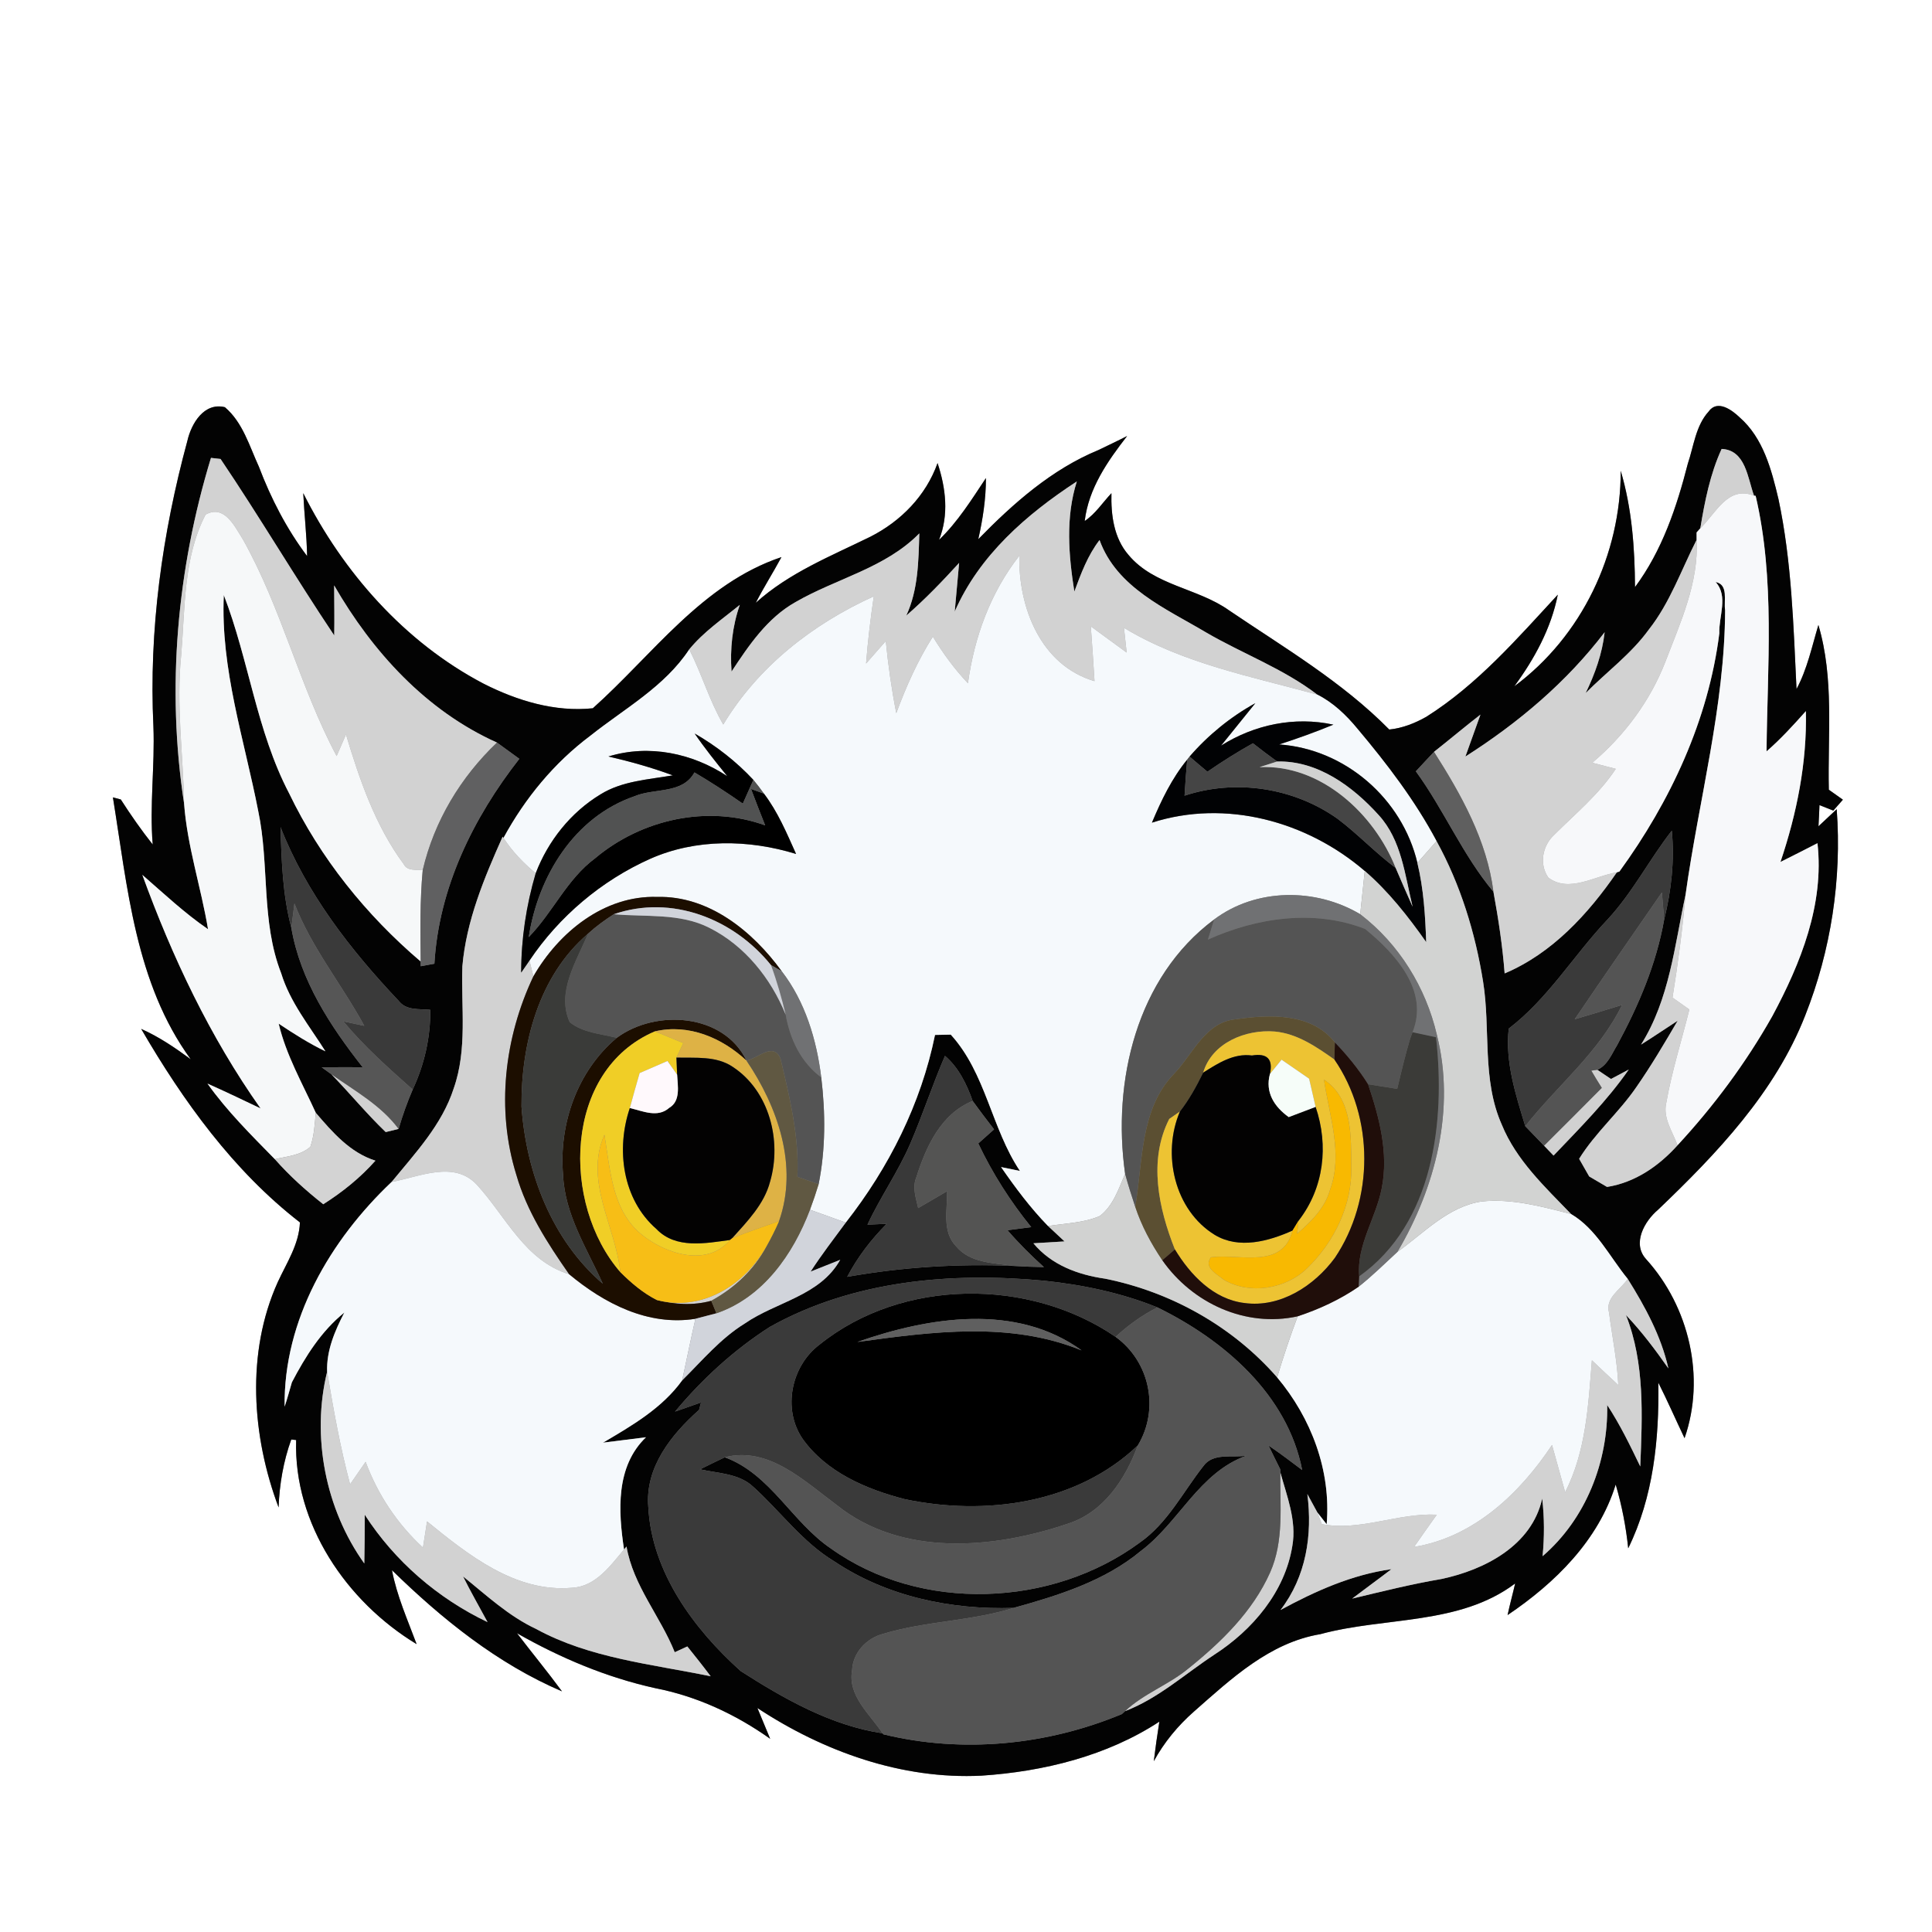 <?xml version="1.0" encoding="UTF-8" ?>
<!DOCTYPE svg PUBLIC "-//W3C//DTD SVG 1.1//EN" "http://www.w3.org/Graphics/SVG/1.1/DTD/svg11.dtd">
<svg width="250pt" height="250pt" viewBox="0 0 250 250" version="1.1" xmlns="http://www.w3.org/2000/svg">
<rect x="0" y="0" width="250" height="250" fill="#808080" stroke="none"/>
<g id="#ffffffff">
<path fill="#ffffff" opacity="1.00" d=" M 0.00 0.00 L 250.00 0.00 L 250.00 250.00 L 0.00 250.00 L 0.00 0.00 M 24.25 57.03 C 20.99 69.04 19.25 81.54 19.85 94.00 C 20.05 99.10 19.34 104.18 19.76 109.28 C 18.28 107.41 16.92 105.46 15.63 103.45 C 15.38 103.38 14.87 103.25 14.61 103.18 C 16.50 114.78 17.50 127.23 24.68 137.07 C 22.66 135.58 20.57 134.16 18.27 133.14 C 23.70 142.48 30.20 151.51 38.81 158.18 C 38.70 161.02 37.09 163.41 35.94 165.91 C 31.82 175.04 32.59 185.86 36.05 195.06 C 36.16 192.06 36.67 189.10 37.69 186.27 C 37.84 186.29 38.16 186.32 38.32 186.34 C 37.98 197.19 44.84 207.26 53.91 212.75 C 52.74 209.60 51.35 206.50 50.72 203.18 C 57.18 209.49 64.35 215.28 72.72 218.86 C 70.84 216.30 68.82 213.86 66.90 211.34 C 72.50 214.53 78.49 217.06 84.80 218.45 C 90.18 219.50 95.20 221.83 99.66 225.00 C 99.11 223.67 98.56 222.34 98.01 221.02 C 106.54 226.64 116.69 230.29 127.01 229.77 C 135.02 229.24 143.25 227.22 150.02 222.78 C 149.75 224.48 149.51 226.19 149.30 227.90 C 150.63 225.47 152.41 223.31 154.49 221.48 C 159.30 217.25 164.27 212.56 170.85 211.46 C 179.20 209.19 188.84 210.34 196.06 204.90 C 195.75 206.26 195.37 207.62 195.08 208.99 C 201.22 204.85 206.82 199.35 209.07 192.10 C 209.87 194.80 210.40 197.56 210.69 200.35 C 213.95 193.72 214.70 186.22 214.59 178.92 C 215.78 181.28 216.84 183.71 217.98 186.10 C 220.73 178.21 218.57 169.08 213.01 162.94 C 211.15 160.91 212.80 158.02 214.54 156.55 C 222.16 149.27 229.69 141.37 233.59 131.41 C 236.93 122.97 238.34 113.76 237.67 104.71 C 237.08 105.26 235.90 106.36 235.31 106.92 C 235.36 106.00 235.41 105.09 235.44 104.18 C 236.03 104.42 236.63 104.66 237.23 104.89 L 238.47 103.48 C 238.02 103.16 237.10 102.51 236.65 102.19 C 236.49 95.09 237.36 87.82 235.30 80.87 C 234.46 83.67 233.86 86.57 232.47 89.16 C 232.07 80.94 231.85 72.65 230.13 64.57 C 229.23 60.77 228.16 56.67 225.10 54.00 C 224.10 53.04 222.22 51.66 221.09 53.26 C 219.42 55.10 219.17 57.74 218.40 60.01 C 216.96 65.64 215.07 71.26 211.57 75.97 C 211.54 70.90 211.17 65.80 209.72 60.92 C 209.74 71.74 204.68 82.34 195.95 88.81 C 198.56 85.25 200.71 81.32 201.58 76.95 C 196.34 82.62 191.18 88.58 184.57 92.75 C 183.09 93.59 181.46 94.23 179.77 94.40 C 173.68 88.22 166.17 83.81 159.04 78.98 C 154.97 76.08 149.35 75.79 146.03 71.81 C 144.12 69.61 143.75 66.62 143.82 63.82 C 142.68 65.03 141.76 66.48 140.36 67.42 C 140.87 63.19 143.31 59.69 145.85 56.42 C 144.63 57.05 143.38 57.63 142.15 58.23 C 136.10 60.72 131.11 65.14 126.59 69.77 C 127.18 67.17 127.58 64.53 127.58 61.86 C 125.72 64.66 123.94 67.52 121.51 69.86 C 122.81 66.62 122.39 63.16 121.32 59.92 C 119.82 64.14 116.59 67.44 112.63 69.45 C 107.50 71.97 102.11 74.11 97.80 78.00 C 98.83 75.99 100.05 74.08 101.12 72.09 C 90.85 75.53 84.45 84.74 76.71 91.65 C 71.80 92.16 66.92 90.67 62.58 88.47 C 52.37 83.12 44.37 74.04 39.24 63.81 C 39.37 66.53 39.69 69.24 39.74 71.96 C 37.09 68.44 35.06 64.50 33.50 60.39 C 32.27 57.72 31.42 54.66 29.10 52.69 C 26.41 52.03 24.76 54.80 24.25 57.03 Z" />
</g>
<g id="#030303ff">
<path fill="#030303" opacity="1.00" d=" M 24.25 57.03 C 24.76 54.80 26.41 52.03 29.10 52.69 C 31.42 54.66 32.27 57.72 33.50 60.39 C 35.06 64.50 37.09 68.44 39.74 71.96 C 39.69 69.24 39.37 66.53 39.24 63.81 C 44.37 74.04 52.37 83.12 62.58 88.47 C 66.92 90.67 71.80 92.16 76.71 91.65 C 84.45 84.74 90.85 75.53 101.12 72.09 C 100.05 74.08 98.83 75.99 97.80 78.00 C 102.11 74.11 107.50 71.97 112.63 69.45 C 116.59 67.44 119.82 64.14 121.32 59.92 C 122.39 63.16 122.81 66.62 121.51 69.86 C 123.94 67.52 125.72 64.66 127.58 61.86 C 127.58 64.53 127.18 67.17 126.59 69.77 C 131.11 65.14 136.10 60.72 142.15 58.23 C 143.38 57.63 144.63 57.05 145.85 56.42 C 143.31 59.69 140.87 63.19 140.36 67.42 C 141.76 66.48 142.68 65.03 143.82 63.82 C 143.75 66.62 144.12 69.61 146.03 71.81 C 149.35 75.79 154.97 76.08 159.04 78.98 C 166.17 83.81 173.68 88.22 179.77 94.40 C 181.46 94.23 183.09 93.59 184.57 92.75 C 191.18 88.58 196.34 82.62 201.58 76.95 C 200.71 81.32 198.56 85.25 195.95 88.81 C 204.68 82.34 209.74 71.74 209.72 60.92 C 211.17 65.80 211.54 70.90 211.57 75.97 C 215.07 71.26 216.96 65.64 218.40 60.01 C 219.17 57.74 219.42 55.10 221.09 53.26 C 222.22 51.66 224.10 53.04 225.10 54.00 C 228.16 56.67 229.23 60.77 230.13 64.57 C 231.85 72.65 232.07 80.94 232.47 89.16 C 233.86 86.57 234.46 83.67 235.30 80.87 C 237.36 87.82 236.49 95.09 236.65 102.19 C 237.10 102.51 238.02 103.16 238.47 103.48 L 237.23 104.89 C 236.63 104.66 236.03 104.42 235.44 104.18 C 235.41 105.09 235.36 106.00 235.31 106.92 C 235.90 106.36 237.08 105.26 237.67 104.71 C 238.34 113.76 236.93 122.97 233.59 131.41 C 229.69 141.37 222.16 149.27 214.54 156.55 C 212.80 158.02 211.15 160.91 213.01 162.94 C 218.57 169.08 220.73 178.21 217.98 186.10 C 216.84 183.71 215.78 181.28 214.59 178.92 C 214.70 186.22 213.95 193.72 210.69 200.35 C 210.40 197.56 209.87 194.80 209.07 192.10 C 206.82 199.35 201.22 204.85 195.08 208.99 C 195.37 207.62 195.75 206.26 196.06 204.90 C 188.84 210.34 179.20 209.19 170.85 211.46 C 164.27 212.56 159.30 217.25 154.49 221.48 C 152.41 223.31 150.63 225.47 149.30 227.90 C 149.51 226.19 149.75 224.48 150.02 222.78 C 143.25 227.22 135.02 229.24 127.01 229.77 C 116.69 230.29 106.54 226.64 98.01 221.02 C 98.56 222.34 99.11 223.67 99.66 225.00 C 95.20 221.83 90.18 219.50 84.80 218.45 C 78.49 217.06 72.50 214.53 66.90 211.34 C 68.82 213.86 70.84 216.30 72.72 218.86 C 64.35 215.28 57.18 209.49 50.72 203.18 C 51.35 206.50 52.74 209.60 53.91 212.75 C 44.84 207.26 37.98 197.19 38.32 186.34 C 38.16 186.32 37.84 186.29 37.69 186.27 C 36.67 189.10 36.16 192.06 36.05 195.06 C 32.59 185.86 31.82 175.04 35.94 165.91 C 37.09 163.41 38.70 161.02 38.81 158.18 C 30.20 151.51 23.70 142.48 18.27 133.14 C 20.57 134.16 22.66 135.58 24.68 137.07 C 17.50 127.23 16.50 114.78 14.61 103.18 C 14.87 103.25 15.38 103.38 15.63 103.45 C 16.92 105.46 18.28 107.41 19.76 109.28 C 19.34 104.18 20.05 99.10 19.85 94.00 C 19.25 81.54 20.99 69.04 24.25 57.03 M 27.30 59.25 C 22.91 73.64 21.52 89.07 23.82 103.97 C 24.23 109.51 26.01 114.79 26.92 120.24 C 23.88 118.16 21.19 115.62 18.42 113.21 C 22.29 123.84 27.17 134.17 33.72 143.43 C 31.44 142.34 29.16 141.25 26.85 140.22 C 29.38 143.78 32.52 146.89 35.57 150.00 C 37.46 152.15 39.59 154.06 41.83 155.83 C 44.32 154.25 46.62 152.40 48.58 150.19 C 45.29 149.15 43.02 146.51 40.86 143.99 C 39.13 140.20 37.03 136.55 36.06 132.46 C 38.01 133.76 39.99 135.02 42.11 136.04 C 40.04 132.76 37.53 129.69 36.38 125.93 C 33.76 119.23 34.88 111.90 33.42 104.98 C 31.62 95.72 28.52 86.56 28.96 77.00 C 32.21 85.41 33.20 94.60 37.41 102.65 C 41.44 111.03 47.38 118.41 54.44 124.42 L 54.44 125.03 C 54.89 124.95 55.77 124.78 56.21 124.70 C 56.79 114.88 61.22 105.84 67.20 98.19 C 66.24 97.49 65.28 96.79 64.31 96.09 C 55.14 91.98 48.18 84.33 43.24 75.75 C 43.25 77.91 43.29 80.07 43.25 82.23 C 38.21 74.71 33.60 66.89 28.54 59.39 C 28.23 59.36 27.61 59.29 27.30 59.25 M 220.02 68.36 L 219.54 68.90 L 219.54 69.86 C 217.55 73.76 216.10 77.99 213.36 81.46 C 211.08 84.62 207.90 86.94 205.18 89.69 C 206.39 87.20 207.33 84.57 207.64 81.81 C 202.71 88.28 196.46 93.54 189.62 97.90 C 190.11 96.54 191.08 93.83 191.57 92.47 C 189.54 94.04 187.58 95.70 185.56 97.29 C 184.78 98.13 183.98 98.96 183.21 99.81 C 186.86 104.81 189.27 110.65 193.25 115.39 C 193.89 118.89 194.43 122.41 194.70 125.96 C 200.84 123.37 205.51 118.27 209.22 112.88 L 209.55 112.78 C 216.16 103.69 221.07 93.17 222.48 81.95 C 222.39 79.76 223.68 77.15 222.00 75.31 C 223.71 75.64 223.03 77.74 223.23 78.96 C 223.18 91.41 219.82 103.52 218.11 115.78 C 216.68 122.39 216.04 129.29 212.35 135.17 C 213.95 134.17 215.51 133.10 217.09 132.08 C 215.38 135.00 213.66 137.92 211.73 140.69 C 209.49 143.96 206.43 146.57 204.34 149.95 C 204.66 150.52 205.32 151.66 205.64 152.23 C 206.22 152.57 207.38 153.25 207.95 153.59 C 211.59 153.01 214.65 150.89 217.07 148.20 C 221.78 143.11 225.95 137.50 229.35 131.46 C 233.02 124.63 236.07 117.01 235.18 109.11 C 233.59 109.93 231.99 110.74 230.39 111.54 C 232.51 105.25 233.83 98.68 233.68 92.02 C 232.07 93.83 230.43 95.63 228.59 97.23 C 228.69 86.22 229.71 74.99 227.18 64.16 L 226.97 64.14 C 226.14 61.86 225.89 58.24 222.78 58.09 C 221.29 61.33 220.60 64.86 220.02 68.36 M 123.54 79.14 C 123.69 77.57 123.97 74.42 124.11 72.84 C 121.94 75.22 119.71 77.54 117.27 79.66 C 118.82 76.32 118.85 72.62 118.96 69.02 C 114.56 73.51 108.23 74.85 102.94 77.91 C 99.29 79.96 96.91 83.49 94.66 86.90 C 94.45 83.97 94.76 81.04 95.73 78.27 C 93.48 80.11 91.04 81.76 89.19 84.03 C 86.01 88.86 80.81 91.69 76.39 95.21 C 71.71 98.71 67.93 103.31 65.15 108.43 L 65.04 108.27 C 62.65 113.62 60.34 119.15 59.83 125.05 C 59.65 130.31 60.50 135.77 58.71 140.84 C 57.20 145.54 53.74 149.20 50.68 152.94 C 42.72 160.47 36.68 170.80 36.83 182.02 C 37.18 180.98 37.46 179.92 37.77 178.87 C 39.53 175.51 41.57 172.25 44.56 169.84 C 43.33 172.21 42.23 174.77 42.33 177.50 C 40.28 185.88 42.11 195.28 47.14 202.31 C 47.18 200.21 47.20 198.11 47.20 196.01 C 51.07 202.01 56.65 206.83 63.09 209.90 C 62.03 207.93 60.91 205.99 59.92 203.99 C 62.94 206.42 65.81 209.12 69.36 210.78 C 76.31 214.58 84.32 215.33 91.96 216.91 C 90.98 215.60 89.96 214.32 88.94 213.05 C 88.53 213.24 87.72 213.62 87.31 213.80 C 85.44 209.13 81.94 205.19 81.07 200.12 L 80.75 200.50 C 80.00 195.54 79.65 189.77 83.59 185.98 C 82.20 186.16 79.42 186.50 78.03 186.68 C 81.77 184.48 85.69 182.21 88.27 178.62 C 90.86 176.06 93.23 173.20 96.36 171.27 C 100.45 168.44 106.10 167.70 108.72 163.02 C 107.76 163.41 105.85 164.17 104.89 164.55 C 106.30 162.36 107.90 160.30 109.44 158.20 C 115.03 151.07 119.17 142.83 120.99 133.92 C 121.50 133.91 122.52 133.89 123.03 133.88 C 127.59 138.89 128.28 146.00 131.98 151.52 L 129.54 151.02 C 131.39 153.69 133.34 156.31 135.62 158.65 C 136.33 159.31 137.04 159.98 137.75 160.64 C 136.74 160.70 134.73 160.82 133.72 160.88 C 136.05 163.69 139.49 164.96 143.00 165.46 C 151.54 167.18 159.51 171.64 165.26 178.23 C 169.68 183.50 172.26 190.30 171.67 197.24 L 170.46 195.70 C 170.14 195.10 169.49 193.92 169.17 193.33 C 169.85 198.62 169.02 204.01 165.70 208.33 C 170.19 205.89 174.94 203.76 180.05 203.05 C 178.37 204.34 176.65 205.58 174.97 206.86 C 178.80 205.94 182.64 204.98 186.53 204.32 C 192.13 203.13 198.22 199.99 199.56 193.91 C 199.85 196.39 199.85 198.88 199.61 201.37 C 205.22 196.54 208.11 189.14 207.97 181.81 C 209.63 184.33 210.94 187.04 212.25 189.76 C 212.51 183.20 212.86 176.41 210.40 170.17 C 212.43 172.30 214.20 174.66 215.89 177.07 C 214.95 172.89 212.88 169.09 210.63 165.49 C 208.29 162.64 206.57 159.02 203.30 157.10 C 199.92 153.59 196.21 150.14 194.33 145.53 C 191.73 139.69 192.90 133.16 191.91 127.02 C 190.90 120.69 188.98 114.46 185.89 108.84 C 183.09 103.58 179.46 98.83 175.64 94.29 C 174.19 92.53 172.50 90.91 170.45 89.88 C 166.06 86.52 160.81 84.60 156.07 81.84 C 150.84 78.73 144.51 76.05 142.28 69.88 C 140.75 71.87 139.88 74.22 139.02 76.55 C 138.27 71.83 137.87 66.93 139.34 62.30 C 132.83 66.55 126.72 71.86 123.54 79.14 M 36.30 107.03 C 36.43 111.40 36.57 115.81 37.70 120.06 C 38.86 126.87 42.74 132.77 46.93 138.10 C 45.16 138.10 43.39 138.08 41.63 138.11 C 41.94 138.33 42.56 138.78 42.87 139.00 C 45.26 141.46 47.44 144.12 49.91 146.49 C 50.33 146.39 51.16 146.18 51.58 146.08 C 52.08 144.35 52.69 142.65 53.40 140.99 C 54.92 137.75 55.71 134.24 55.68 130.67 C 54.27 130.52 52.59 130.80 51.60 129.52 C 45.34 122.90 39.65 115.59 36.30 107.03 M 208.00 119.00 C 203.63 123.62 200.33 129.20 195.23 133.10 C 194.75 137.42 196.13 141.64 197.37 145.73 C 198.18 146.57 198.98 147.41 199.80 148.25 C 200.11 148.57 200.72 149.21 201.03 149.53 C 204.43 145.96 207.94 142.46 210.76 138.40 C 210.19 138.70 209.04 139.32 208.46 139.62 C 208.02 139.32 207.13 138.73 206.69 138.43 C 208.02 137.85 208.55 136.39 209.26 135.24 C 212.02 130.14 214.33 124.74 215.34 119.00 C 216.27 115.24 216.70 111.36 216.33 107.49 C 213.41 111.23 211.25 115.51 208.00 119.00 M 122.28 136.63 C 120.67 140.35 119.41 144.22 117.81 147.94 C 116.24 151.60 113.93 154.87 112.25 158.47 C 112.88 158.44 114.12 158.39 114.74 158.36 C 112.72 160.39 110.96 162.68 109.63 165.22 C 116.74 163.96 123.95 163.50 131.16 163.81 C 132.46 163.89 133.77 163.94 135.08 163.96 C 133.42 162.46 131.83 160.89 130.37 159.19 C 131.14 159.09 132.68 158.89 133.44 158.79 C 130.74 155.46 128.43 151.84 126.59 147.96 C 127.10 147.51 128.12 146.60 128.63 146.14 C 127.69 144.93 126.76 143.70 125.86 142.46 C 125.09 140.29 124.06 138.16 122.28 136.63 M 99.64 171.69 C 95.00 174.65 90.87 178.44 87.35 182.66 C 88.19 182.36 89.87 181.77 90.71 181.48 C 90.64 181.72 90.52 182.20 90.46 182.44 C 86.87 185.63 83.46 189.87 83.89 194.99 C 84.32 203.41 89.77 210.79 95.85 216.24 C 101.46 219.83 107.52 223.28 114.21 224.29 L 114.31 224.42 C 124.55 226.91 135.47 225.84 145.17 221.80 L 145.58 221.42 C 149.89 219.77 153.34 216.60 157.15 214.10 C 162.09 210.91 166.29 205.96 167.23 200.02 C 167.80 196.76 166.52 193.60 165.67 190.51 L 165.67 190.14 C 165.15 189.12 164.65 188.08 164.15 187.05 C 165.64 188.05 167.06 189.14 168.50 190.22 C 166.60 180.45 158.35 173.37 149.77 169.18 C 145.10 167.29 140.15 166.26 135.16 165.73 C 123.11 164.58 110.37 165.69 99.64 171.69 Z" />
<path fill="#030303" opacity="1.00" d=" M 155.71 189.72 C 156.98 187.94 159.45 188.67 161.29 188.36 C 155.14 190.56 152.60 196.96 147.63 200.69 C 142.93 204.60 136.95 206.45 131.16 208.06 C 123.05 208.33 114.75 206.59 107.94 202.03 C 103.84 199.55 101.00 195.59 97.50 192.42 C 95.65 190.65 92.94 190.66 90.59 190.13 C 91.65 189.60 92.72 189.08 93.79 188.57 C 99.72 190.76 102.47 196.98 107.55 200.40 C 119.15 208.68 136.11 208.00 147.49 199.61 C 151.09 197.09 153.06 193.09 155.71 189.72 Z" />
<path fill="#030303" opacity="1.00" d=" M 170.27 198.64 C 170.46 198.28 170.85 197.57 171.04 197.22 C 170.85 197.57 170.46 198.28 170.27 198.64 Z" />
</g>
<g id="#d2d2d2ff">
<path fill="#d2d2d2" opacity="1.00" d=" M 27.30 59.25 C 27.61 59.29 28.23 59.36 28.54 59.39 C 33.60 66.89 38.21 74.71 43.25 82.23 C 43.29 80.07 43.25 77.91 43.24 75.75 C 48.18 84.33 55.14 91.98 64.31 96.09 C 59.60 100.57 56.18 106.26 54.70 112.60 C 53.87 112.50 52.72 112.75 52.25 111.83 C 48.57 106.86 46.53 100.90 44.77 95.04 C 44.37 95.97 43.96 96.90 43.56 97.83 C 38.75 88.80 36.44 78.68 31.41 69.76 C 30.34 68.07 29.01 65.24 26.60 66.59 C 23.70 72.18 23.96 78.72 23.44 84.84 C 22.79 91.22 23.70 97.59 23.82 103.97 C 21.52 89.07 22.91 73.64 27.30 59.25 Z" />
<path fill="#d2d2d2" opacity="1.00" d=" M 123.54 79.14 C 126.72 71.86 132.83 66.55 139.34 62.30 C 137.87 66.93 138.27 71.83 139.02 76.55 C 139.88 74.22 140.75 71.87 142.28 69.88 C 144.51 76.05 150.84 78.73 156.07 81.84 C 160.81 84.60 166.06 86.52 170.45 89.88 C 161.96 87.55 153.06 85.85 145.44 81.24 C 145.56 82.31 145.68 83.37 145.79 84.44 C 144.24 83.31 142.69 82.18 141.15 81.05 C 141.32 83.41 141.49 85.77 141.63 88.14 C 134.66 86.09 131.77 78.60 131.90 71.91 C 128.16 76.69 126.08 82.43 125.25 88.41 C 123.51 86.58 122.02 84.53 120.71 82.38 C 118.75 85.48 117.25 88.84 115.98 92.28 C 115.37 89.20 114.93 86.08 114.62 82.95 C 113.77 83.93 112.92 84.89 112.07 85.86 C 112.30 82.95 112.64 80.05 113.07 77.16 C 105.16 80.75 98.12 86.24 93.59 93.75 C 91.79 90.66 90.81 87.20 89.19 84.03 C 91.04 81.76 93.48 80.11 95.73 78.27 C 94.76 81.04 94.45 83.97 94.66 86.90 C 96.91 83.49 99.29 79.96 102.94 77.91 C 108.23 74.85 114.56 73.51 118.96 69.02 C 118.85 72.62 118.82 76.32 117.27 79.66 C 119.71 77.54 121.94 75.22 124.11 72.84 C 123.97 74.42 123.69 77.57 123.54 79.14 Z" />
<path fill="#d2d2d2" opacity="1.00" d=" M 213.36 81.46 C 216.10 77.99 217.55 73.76 219.54 69.86 C 219.83 75.41 217.43 80.57 215.50 85.63 C 213.52 90.72 210.20 95.18 206.04 98.70 C 206.80 98.90 208.32 99.29 209.08 99.49 C 206.92 102.77 203.88 105.27 201.13 108.01 C 199.59 109.41 199.13 111.82 200.36 113.57 C 203.04 115.58 206.37 113.34 209.22 112.88 C 205.51 118.27 200.84 123.37 194.70 125.96 C 194.43 122.41 193.89 118.89 193.25 115.39 C 192.41 108.76 189.09 102.84 185.56 97.29 C 187.58 95.70 189.54 94.04 191.57 92.47 C 191.08 93.83 190.11 96.54 189.62 97.90 C 196.46 93.54 202.71 88.28 207.64 81.81 C 207.33 84.57 206.39 87.20 205.18 89.69 C 207.90 86.94 211.08 84.62 213.36 81.46 Z" />
<path fill="#d2d2d2" opacity="1.00" d=" M 65.04 108.27 L 65.15 108.43 C 66.28 110.17 67.72 111.67 69.32 113.00 C 68.09 117.17 67.44 121.50 67.44 125.85 C 67.71 125.46 68.24 124.69 68.51 124.30 L 69.02 126.34 C 65.26 134.28 64.18 143.56 66.81 152.01 C 68.16 156.73 70.86 160.89 73.64 164.88 C 67.92 163.14 65.45 157.39 61.72 153.32 C 58.74 150.10 54.25 152.30 50.68 152.94 C 53.74 149.20 57.20 145.54 58.71 140.84 C 60.50 135.77 59.65 130.31 59.83 125.05 C 60.34 119.15 62.65 113.62 65.04 108.27 Z" />
<path fill="#d2d2d2" opacity="1.00" d=" M 212.35 135.17 C 216.04 129.29 216.68 122.39 218.11 115.78 C 217.72 120.24 217.13 124.67 216.42 129.09 C 216.97 129.47 218.06 130.25 218.60 130.63 C 217.60 134.66 216.33 138.63 215.61 142.73 C 215.16 144.69 216.44 146.44 217.07 148.20 C 214.65 150.89 211.59 153.01 207.95 153.59 C 207.38 153.25 206.22 152.57 205.64 152.23 C 205.32 151.66 204.66 150.52 204.34 149.95 C 206.43 146.57 209.49 143.96 211.73 140.69 C 213.66 137.92 215.38 135.00 217.09 132.08 C 215.51 133.10 213.95 134.17 212.35 135.17 Z" />
<path fill="#d2d2d2" opacity="1.00" d=" M 210.63 165.49 C 212.88 169.09 214.95 172.89 215.89 177.07 C 214.20 174.66 212.43 172.30 210.40 170.17 C 212.86 176.41 212.51 183.20 212.25 189.76 C 210.94 187.04 209.63 184.33 207.97 181.81 C 208.11 189.14 205.22 196.54 199.61 201.37 C 199.85 198.88 199.85 196.39 199.56 193.91 C 198.22 199.99 192.13 203.13 186.53 204.32 C 182.64 204.98 178.80 205.94 174.97 206.86 C 176.65 205.58 178.37 204.34 180.05 203.05 C 174.94 203.76 170.19 205.89 165.70 208.33 C 169.02 204.01 169.85 198.62 169.17 193.33 C 169.49 193.92 170.14 195.10 170.46 195.70 C 170.61 196.08 170.90 196.84 171.04 197.22 C 170.85 197.57 170.46 198.28 170.27 198.64 C 170.46 198.28 170.85 197.57 171.04 197.22 C 176.00 198.18 180.90 195.75 185.92 196.00 C 184.93 197.39 183.95 198.77 182.98 200.17 C 190.68 198.93 196.67 193.25 200.83 186.98 C 201.40 189.01 201.97 191.05 202.53 193.09 C 205.23 187.80 205.53 181.82 205.99 176.02 C 207.12 177.10 208.26 178.17 209.41 179.23 C 209.26 176.07 208.62 172.98 208.21 169.86 C 207.67 167.94 209.73 166.85 210.63 165.49 Z" />
<path fill="#d2d2d2" opacity="1.00" d=" M 42.33 177.50 C 43.15 182.39 44.02 187.27 45.30 192.07 C 45.97 191.09 46.64 190.13 47.31 189.16 C 48.88 193.40 51.41 197.19 54.73 200.26 C 54.86 199.41 55.12 197.72 55.26 196.87 C 60.59 201.20 66.68 206.09 73.99 205.46 C 77.07 205.32 78.95 202.63 80.75 200.50 L 81.07 200.12 C 81.94 205.19 85.44 209.13 87.31 213.80 C 87.72 213.62 88.53 213.24 88.94 213.05 C 89.96 214.32 90.98 215.60 91.96 216.91 C 84.32 215.33 76.31 214.58 69.36 210.78 C 65.81 209.12 62.94 206.42 59.92 203.99 C 60.91 205.99 62.03 207.93 63.09 209.90 C 56.65 206.83 51.07 202.01 47.20 196.01 C 47.20 198.11 47.18 200.21 47.14 202.31 C 42.11 195.28 40.28 185.88 42.33 177.50 Z" />
</g>
<g id="#d1d1d1ff">
<path fill="#d1d1d1" opacity="1.00" d=" M 220.02 68.36 C 220.60 64.86 221.29 61.33 222.78 58.09 C 225.89 58.24 226.14 61.86 226.97 64.14 C 223.58 62.80 222.05 66.41 220.02 68.36 Z" />
<path fill="#d1d1d1" opacity="1.00" d=" M 205.91 138.54 L 206.69 138.43 C 207.13 138.73 208.02 139.32 208.46 139.62 C 209.04 139.32 210.19 138.70 210.76 138.40 C 207.94 142.46 204.43 145.96 201.03 149.53 C 200.72 149.21 200.11 148.57 199.80 148.25 C 202.30 145.76 204.79 143.27 207.27 140.77 C 206.80 140.03 206.35 139.29 205.91 138.54 Z" />
<path fill="#d1d1d1" opacity="1.00" d=" M 42.87 139.00 C 45.92 141.16 49.31 143.02 51.58 146.08 C 51.16 146.18 50.33 146.39 49.91 146.49 C 47.44 144.12 45.26 141.46 42.87 139.00 Z" />
<path fill="#d1d1d1" opacity="1.00" d=" M 85.01 168.23 C 90.83 169.76 96.39 166.27 99.17 161.29 C 97.58 164.32 95.02 166.69 92.04 168.32 C 89.73 168.96 87.31 168.80 85.01 168.23 Z" />
<path fill="#d1d1d1" opacity="1.00" d=" M 164.35 203.48 C 166.17 199.40 165.62 194.84 165.67 190.51 C 166.52 193.60 167.80 196.76 167.23 200.02 C 166.29 205.96 162.09 210.91 157.15 214.10 C 153.34 216.60 149.89 219.77 145.58 221.42 C 147.99 219.15 151.22 218.02 153.77 215.91 C 158.02 212.50 162.10 208.53 164.35 203.48 Z" />
</g>
<g id="#f7f8faff">
<path fill="#f7f8fa" opacity="1.00" d=" M 220.02 68.36 C 222.05 66.41 223.58 62.80 226.97 64.14 L 227.18 64.16 C 229.71 74.99 228.69 86.22 228.59 97.23 C 230.43 95.63 232.07 93.83 233.68 92.02 C 233.83 98.68 232.51 105.25 230.39 111.54 C 231.99 110.74 233.59 109.93 235.18 109.11 C 236.07 117.01 233.02 124.63 229.35 131.46 C 225.95 137.50 221.78 143.11 217.07 148.20 C 216.44 146.44 215.16 144.69 215.61 142.73 C 216.33 138.63 217.60 134.66 218.60 130.63 C 218.06 130.25 216.97 129.47 216.42 129.09 C 217.13 124.67 217.72 120.24 218.11 115.78 C 219.82 103.52 223.18 91.41 223.23 78.96 C 223.03 77.74 223.71 75.64 222.00 75.31 C 223.68 77.15 222.39 79.76 222.48 81.95 C 221.07 93.17 216.16 103.69 209.55 112.78 L 209.22 112.88 C 206.37 113.34 203.04 115.58 200.36 113.57 C 199.13 111.82 199.59 109.41 201.13 108.01 C 203.88 105.27 206.92 102.77 209.08 99.49 C 208.32 99.29 206.80 98.90 206.04 98.70 C 210.20 95.18 213.52 90.72 215.50 85.63 C 217.43 80.57 219.83 75.41 219.54 69.86 L 219.54 68.90 L 220.02 68.36 Z" />
</g>
<g id="#f6f8f9ff">
<path fill="#f6f8f9" opacity="1.00" d=" M 26.60 66.59 C 29.01 65.24 30.34 68.07 31.41 69.76 C 36.44 78.68 38.75 88.80 43.56 97.83 C 43.96 96.90 44.37 95.97 44.77 95.04 C 46.53 100.90 48.57 106.86 52.25 111.83 C 52.72 112.75 53.87 112.50 54.70 112.60 C 54.33 116.53 54.40 120.48 54.44 124.42 C 47.38 118.41 41.44 111.03 37.41 102.65 C 33.20 94.60 32.21 85.41 28.96 77.00 C 28.52 86.56 31.62 95.72 33.42 104.98 C 34.88 111.90 33.76 119.23 36.38 125.93 C 37.53 129.69 40.04 132.76 42.11 136.04 C 39.99 135.02 38.01 133.76 36.06 132.46 C 37.03 136.55 39.13 140.20 40.86 143.99 C 40.73 145.47 40.65 146.99 40.16 148.40 C 38.91 149.51 37.13 149.63 35.57 150.00 C 32.52 146.89 29.38 143.78 26.85 140.22 C 29.16 141.25 31.44 142.34 33.72 143.43 C 27.17 134.17 22.29 123.84 18.42 113.21 C 21.19 115.62 23.88 118.16 26.92 120.24 C 26.01 114.79 24.23 109.51 23.82 103.97 C 23.70 97.59 22.79 91.22 23.44 84.84 C 23.96 78.72 23.70 72.18 26.60 66.59 Z" />
</g>
<g id="#f5f9fcff">
<path fill="#f5f9fc" opacity="1.00" d=" M 125.25 88.41 C 126.08 82.43 128.16 76.69 131.90 71.91 C 131.77 78.60 134.66 86.09 141.63 88.14 C 141.49 85.77 141.32 83.41 141.15 81.05 C 142.69 82.18 144.24 83.31 145.79 84.44 C 145.68 83.37 145.56 82.31 145.44 81.24 C 153.06 85.85 161.96 87.55 170.45 89.88 C 172.50 90.91 174.19 92.53 175.64 94.29 C 179.46 98.83 183.09 103.58 185.89 108.84 C 185.27 109.55 184.03 110.95 183.41 111.66 C 181.45 103.36 174.08 96.93 165.53 96.33 C 167.90 95.56 170.24 94.72 172.54 93.77 C 167.52 92.68 162.33 93.76 158.01 96.48 C 159.12 95.11 161.33 92.36 162.44 90.99 C 159.21 92.78 156.34 95.12 153.93 97.90 C 153.85 98.00 153.70 98.20 153.62 98.30 C 151.63 100.73 150.27 103.57 149.06 106.45 C 158.62 103.38 169.12 106.27 176.60 112.70 C 176.41 114.56 176.21 116.43 176.01 118.30 C 170.25 114.87 162.54 114.90 157.11 118.98 C 147.05 126.47 143.90 139.97 145.59 151.89 C 144.76 153.82 144.06 156.01 142.32 157.35 C 140.21 158.26 137.85 158.29 135.62 158.65 C 133.34 156.31 131.39 153.69 129.54 151.02 L 131.98 151.52 C 128.28 146.00 127.59 138.89 123.03 133.88 C 122.52 133.89 121.50 133.91 120.99 133.92 C 119.17 142.83 115.03 151.07 109.44 158.20 C 107.89 157.64 106.35 157.09 104.81 156.54 C 105.22 155.45 105.59 154.35 105.93 153.23 C 106.84 148.69 106.82 144.01 106.27 139.42 C 105.67 134.54 104.19 129.60 101.14 125.66 C 97.39 120.51 91.74 115.89 85.03 116.06 C 78.16 115.85 72.30 120.65 69.02 126.34 L 68.51 124.30 C 72.34 118.59 77.83 113.95 84.11 111.14 C 90.04 108.50 96.88 108.61 103.01 110.50 C 101.80 107.81 100.65 105.05 98.85 102.69 C 98.42 102.08 97.96 101.49 97.49 100.92 C 95.28 98.55 92.70 96.53 89.89 94.92 C 91.20 96.83 92.65 98.64 94.11 100.44 C 89.59 97.46 83.98 96.28 78.73 97.89 C 81.55 98.54 84.34 99.32 87.06 100.33 C 83.89 100.88 80.50 101.05 77.69 102.80 C 73.85 105.13 70.92 108.82 69.32 113.00 C 67.72 111.67 66.28 110.17 65.15 108.43 C 67.93 103.31 71.71 98.71 76.39 95.21 C 80.81 91.69 86.01 88.86 89.19 84.03 C 90.81 87.20 91.79 90.66 93.59 93.75 C 98.12 86.24 105.16 80.75 113.07 77.16 C 112.64 80.05 112.30 82.95 112.07 85.86 C 112.92 84.89 113.77 83.93 114.62 82.95 C 114.93 86.08 115.37 89.20 115.98 92.28 C 117.25 88.84 118.75 85.48 120.71 82.38 C 122.02 84.53 123.51 86.58 125.25 88.41 Z" />
<path fill="#f5f9fc" opacity="1.00" d=" M 50.68 152.94 C 54.25 152.30 58.74 150.10 61.72 153.32 C 65.45 157.39 67.92 163.14 73.64 164.88 C 78.19 168.67 83.87 171.62 89.99 170.65 C 89.38 173.30 88.85 175.96 88.27 178.62 C 85.69 182.21 81.77 184.48 78.03 186.68 C 79.42 186.50 82.20 186.16 83.59 185.98 C 79.65 189.77 80.00 195.54 80.75 200.50 C 78.95 202.63 77.07 205.32 73.99 205.46 C 66.68 206.09 60.59 201.20 55.26 196.87 C 55.12 197.72 54.86 199.41 54.73 200.26 C 51.41 197.19 48.88 193.40 47.31 189.16 C 46.64 190.13 45.97 191.09 45.30 192.07 C 44.02 187.27 43.15 182.39 42.33 177.50 C 42.23 174.77 43.33 172.21 44.56 169.84 C 41.57 172.25 39.53 175.51 37.77 178.87 C 37.46 179.92 37.18 180.98 36.83 182.02 C 36.68 170.80 42.72 160.47 50.68 152.94 Z" />
<path fill="#f5f9fc" opacity="1.00" d=" M 180.83 161.99 C 184.26 159.55 187.37 156.13 191.72 155.47 C 195.65 155.06 199.54 156.13 203.30 157.10 C 206.57 159.02 208.29 162.64 210.63 165.49 C 209.73 166.85 207.67 167.94 208.21 169.86 C 208.62 172.98 209.26 176.07 209.41 179.23 C 208.26 178.17 207.12 177.10 205.99 176.02 C 205.53 181.82 205.23 187.80 202.53 193.09 C 201.97 191.05 201.40 189.01 200.83 186.98 C 196.67 193.25 190.68 198.93 182.98 200.17 C 183.95 198.77 184.93 197.39 185.92 196.00 C 180.90 195.75 176.00 198.18 171.04 197.22 C 170.90 196.84 170.61 196.08 170.46 195.70 L 171.67 197.24 C 172.26 190.30 169.68 183.50 165.26 178.23 C 166.06 175.57 166.94 172.93 167.92 170.33 C 170.70 169.41 173.39 168.17 175.81 166.50 C 177.57 165.10 179.18 163.52 180.83 161.99 Z" />
</g>
<g id="#010204ff">
<path fill="#010204" opacity="1.00" d=" M 153.93 97.90 C 156.34 95.12 159.21 92.78 162.44 90.99 C 161.33 92.36 159.12 95.11 158.01 96.48 C 162.33 93.76 167.52 92.68 172.54 93.77 C 170.24 94.72 167.90 95.56 165.53 96.33 C 174.08 96.93 181.45 103.36 183.41 111.66 C 184.22 115.02 184.43 118.47 184.55 121.91 C 182.21 118.59 179.68 115.36 176.60 112.70 C 169.12 106.27 158.62 103.38 149.06 106.45 C 150.27 103.57 151.63 100.73 153.62 98.30 C 153.49 99.85 153.37 101.40 153.28 102.96 C 159.89 100.77 167.39 101.92 173.07 105.94 C 175.70 107.92 177.96 110.34 180.60 112.31 C 181.32 113.98 182.04 115.66 182.79 117.33 C 181.79 113.24 181.37 108.71 178.40 105.47 C 175.04 101.75 170.49 98.40 165.26 98.54 C 164.20 97.78 163.16 96.99 162.13 96.18 C 160.11 97.31 158.15 98.54 156.24 99.86 C 155.46 99.21 154.69 98.56 153.93 97.90 Z" />
</g>
<g id="#000000ff">
<path fill="#000000" opacity="1.00" d=" M 89.89 94.92 C 92.70 96.53 95.28 98.55 97.49 100.92 C 97.03 101.94 96.58 102.96 96.12 103.99 C 94.08 102.57 92.00 101.21 89.86 99.95 C 88.31 102.79 84.67 101.94 82.09 103.04 C 74.29 105.73 69.63 113.40 68.42 121.26 C 71.54 118.06 73.37 113.75 77.02 111.05 C 83.02 106.01 91.56 104.10 99.01 106.80 C 98.39 105.24 97.77 103.66 97.18 102.09 L 98.85 102.69 C 100.65 105.05 101.80 107.81 103.01 110.50 C 96.88 108.61 90.04 108.50 84.11 111.14 C 77.83 113.95 72.34 118.59 68.51 124.30 C 68.24 124.69 67.71 125.46 67.44 125.85 C 67.44 121.50 68.09 117.17 69.32 113.00 C 70.92 108.82 73.85 105.13 77.69 102.80 C 80.50 101.05 83.89 100.88 87.06 100.33 C 84.34 99.32 81.55 98.54 78.73 97.89 C 83.98 96.28 89.59 97.46 94.11 100.44 C 92.65 98.64 91.20 96.83 89.89 94.92 Z" />
<path fill="#000000" opacity="1.00" d=" M 106.05 173.99 C 116.72 165.40 133.18 165.33 144.36 172.99 C 148.79 176.21 150.06 182.32 147.24 187.03 C 139.30 194.61 127.42 196.19 117.03 193.98 C 112.05 192.69 106.91 190.49 103.84 186.16 C 101.23 182.31 102.38 176.75 106.05 173.99 M 110.95 173.65 C 120.58 172.33 130.68 170.95 139.96 174.74 C 131.48 168.59 120.19 170.41 110.95 173.65 Z" />
</g>
<g id="#606061ff">
<path fill="#606061" opacity="1.00" d=" M 64.31 96.09 C 65.28 96.79 66.24 97.49 67.20 98.19 C 61.22 105.84 56.79 114.88 56.21 124.70 C 55.77 124.78 54.89 124.95 54.44 125.03 L 54.44 124.42 C 54.40 120.48 54.33 116.53 54.70 112.60 C 56.18 106.26 59.60 100.57 64.31 96.09 Z" />
</g>
<g id="#454545ff">
<path fill="#454545" opacity="1.00" d=" M 156.24 99.86 C 158.15 98.54 160.11 97.31 162.13 96.18 C 163.16 96.99 164.20 97.78 165.26 98.54 C 164.50 98.79 163.74 99.03 162.98 99.27 C 170.88 98.87 177.82 105.29 180.60 112.31 C 177.96 110.34 175.70 107.92 173.07 105.94 C 167.39 101.92 159.89 100.77 153.28 102.96 C 153.37 101.40 153.49 99.85 153.62 98.30 C 153.70 98.20 153.85 98.00 153.93 97.90 C 154.69 98.56 155.46 99.21 156.24 99.86 Z" />
</g>
<g id="#5f5f5fff">
<path fill="#5f5f5f" opacity="1.00" d=" M 183.21 99.81 C 183.98 98.96 184.78 98.13 185.56 97.29 C 189.09 102.84 192.41 108.76 193.25 115.39 C 189.27 110.65 186.86 104.81 183.21 99.81 Z" />
<path fill="#5f5f5f" opacity="1.00" d=" M 110.95 173.65 C 120.19 170.41 131.48 168.59 139.96 174.74 C 130.68 170.95 120.58 172.33 110.95 173.65 Z" />
</g>
<g id="#d1d2d1ff">
<path fill="#d1d2d1" opacity="1.00" d=" M 165.26 98.54 C 170.49 98.40 175.04 101.75 178.40 105.47 C 181.37 108.71 181.79 113.24 182.79 117.33 C 182.04 115.66 181.32 113.98 180.60 112.31 C 177.82 105.29 170.88 98.87 162.98 99.27 C 163.74 99.03 164.50 98.79 165.26 98.54 Z" />
<path fill="#d1d2d1" opacity="1.00" d=" M 145.59 151.89 C 145.98 153.33 146.43 154.75 146.90 156.16 C 147.71 158.62 148.95 160.92 150.40 163.07 C 154.28 168.62 161.16 171.82 167.92 170.33 C 166.94 172.93 166.06 175.57 165.26 178.23 C 159.51 171.64 151.54 167.18 143.00 165.46 C 139.49 164.96 136.05 163.69 133.72 160.88 C 134.73 160.82 136.74 160.70 137.75 160.64 C 137.04 159.98 136.33 159.31 135.62 158.65 C 137.85 158.29 140.21 158.26 142.32 157.35 C 144.06 156.01 144.76 153.82 145.59 151.89 Z" />
</g>
<g id="#515252ff">
<path fill="#515252" opacity="1.00" d=" M 89.86 99.95 C 92.00 101.21 94.08 102.57 96.12 103.99 C 96.58 102.96 97.03 101.94 97.49 100.92 C 97.96 101.49 98.42 102.08 98.85 102.69 L 97.18 102.09 C 97.77 103.66 98.39 105.24 99.01 106.80 C 91.56 104.10 83.02 106.01 77.02 111.05 C 73.37 113.75 71.54 118.06 68.42 121.26 C 69.63 113.40 74.29 105.73 82.09 103.04 C 84.67 101.94 88.31 102.79 89.86 99.95 Z" />
</g>
<g id="#3a3a3aff">
<path fill="#3a3a3a" opacity="1.00" d=" M 36.30 107.03 C 39.65 115.59 45.34 122.90 51.60 129.52 C 52.59 130.80 54.27 130.52 55.68 130.67 C 55.71 134.24 54.92 137.75 53.40 140.99 C 50.27 138.20 47.11 135.41 44.43 132.17 C 45.11 132.31 46.46 132.59 47.14 132.74 C 44.23 127.39 40.31 122.63 38.10 116.91 C 38.00 117.70 37.80 119.27 37.70 120.06 C 36.57 115.81 36.43 111.40 36.30 107.03 Z" />
<path fill="#3a3a3a" opacity="1.00" d=" M 208.00 119.00 C 211.25 115.51 213.41 111.23 216.33 107.49 C 216.70 111.36 216.27 115.24 215.34 119.00 C 215.27 118.12 215.12 116.36 215.05 115.48 C 211.28 120.94 207.49 126.39 203.77 131.89 C 205.82 131.29 207.85 130.67 209.89 130.04 C 206.91 136.19 201.51 140.46 197.37 145.73 C 196.13 141.64 194.75 137.42 195.23 133.10 C 200.33 129.20 203.63 123.62 208.00 119.00 Z" />
<path fill="#3a3a3a" opacity="1.00" d=" M 99.64 171.69 C 110.37 165.69 123.11 164.58 135.16 165.73 C 140.15 166.26 145.10 167.29 149.77 169.18 C 147.79 170.18 145.98 171.48 144.36 172.99 C 133.18 165.33 116.72 165.40 106.05 173.99 C 102.38 176.75 101.23 182.31 103.84 186.16 C 106.91 190.49 112.05 192.69 117.03 193.98 C 127.42 196.19 139.30 194.61 147.24 187.03 C 145.62 191.40 142.83 195.68 138.17 197.17 C 128.55 200.43 116.65 201.50 108.24 194.73 C 104.07 191.64 99.44 187.12 93.79 188.57 C 92.72 189.08 91.65 189.60 90.59 190.13 C 92.94 190.66 95.65 190.65 97.50 192.42 C 101.00 195.59 103.84 199.55 107.94 202.03 C 114.75 206.59 123.05 208.33 131.16 208.06 C 125.67 209.79 119.83 209.75 114.34 211.40 C 112.15 211.96 110.37 213.81 110.26 216.13 C 109.67 219.44 112.56 221.80 114.21 224.29 C 107.52 223.28 101.46 219.83 95.85 216.24 C 89.77 210.79 84.32 203.41 83.89 194.99 C 83.46 189.87 86.87 185.63 90.46 182.44 C 90.52 182.20 90.64 181.72 90.71 181.48 C 89.87 181.77 88.19 182.36 87.35 182.66 C 90.87 178.44 95.00 174.65 99.64 171.69 Z" />
</g>
<g id="#d2d3d2ff">
<path fill="#d2d3d2" opacity="1.00" d=" M 185.89 108.84 C 188.98 114.46 190.90 120.69 191.91 127.02 C 192.90 133.16 191.73 139.69 194.33 145.53 C 196.21 150.14 199.92 153.59 203.30 157.10 C 199.54 156.13 195.65 155.06 191.72 155.47 C 187.37 156.13 184.26 159.55 180.83 161.99 C 185.76 153.65 188.35 143.48 185.93 133.91 C 184.50 127.77 181.03 122.14 176.01 118.30 C 176.21 116.43 176.41 114.56 176.60 112.70 C 179.68 115.36 182.21 118.59 184.55 121.91 C 184.43 118.47 184.22 115.02 183.41 111.66 C 184.03 110.95 185.27 109.55 185.89 108.84 Z" />
</g>
<g id="#1c0e00ff">
<path fill="#1c0e00" opacity="1.00" d=" M 69.02 126.34 C 72.30 120.65 78.16 115.85 85.03 116.06 C 91.74 115.89 97.39 120.51 101.14 125.66 L 99.76 124.88 C 94.94 118.90 86.93 115.72 79.43 118.30 C 78.25 119.06 77.11 119.88 76.08 120.83 C 69.69 126.29 67.43 135.08 67.48 143.19 C 68.09 151.72 71.39 160.44 78.00 166.11 C 75.95 161.56 73.07 157.16 72.86 152.02 C 72.30 145.45 74.69 138.60 79.80 134.30 C 84.90 130.53 93.67 131.15 96.60 137.25 C 93.44 134.29 89.11 132.44 84.74 133.46 C 72.87 138.52 72.62 155.81 80.27 164.61 C 81.68 166.02 83.22 167.33 85.01 168.23 C 87.31 168.80 89.73 168.96 92.04 168.32 L 92.71 169.94 C 92.03 170.12 90.67 170.47 89.99 170.65 C 83.87 171.62 78.19 168.67 73.64 164.88 C 70.86 160.89 68.16 156.73 66.81 152.01 C 64.18 143.56 65.26 134.28 69.02 126.34 Z" />
</g>
<g id="#707173ff">
<path fill="#707173" opacity="1.00" d=" M 157.11 118.98 C 162.54 114.90 170.25 114.87 176.01 118.30 C 181.03 122.14 184.50 127.77 185.93 133.91 C 188.35 143.48 185.76 153.65 180.83 161.99 C 179.18 163.52 177.57 165.10 175.81 166.50 C 175.82 166.16 175.86 165.49 175.88 165.16 C 185.50 158.33 187.05 145.11 185.82 134.22 C 185.06 134.06 183.54 133.73 182.78 133.57 C 184.97 128.18 180.51 123.37 176.65 120.21 C 170.08 117.64 162.62 118.73 156.30 121.59 C 156.50 120.94 156.91 119.63 157.11 118.98 Z" />
<path fill="#707173" opacity="1.00" d=" M 99.76 124.88 L 101.14 125.66 C 104.19 129.60 105.67 134.54 106.27 139.42 C 103.62 137.45 102.22 134.46 101.66 131.28 C 101.14 129.11 100.53 126.97 99.76 124.88 Z" />
</g>
<g id="#545454ff">
<path fill="#545454" opacity="1.00" d=" M 203.77 131.89 C 207.49 126.39 211.28 120.94 215.05 115.48 C 215.12 116.36 215.27 118.12 215.34 119.00 C 214.33 124.74 212.02 130.14 209.26 135.24 C 208.55 136.39 208.02 137.85 206.69 138.43 L 205.91 138.54 C 206.35 139.29 206.80 140.03 207.27 140.77 C 204.79 143.27 202.30 145.76 199.80 148.25 C 198.98 147.41 198.18 146.57 197.37 145.73 C 201.51 140.46 206.91 136.19 209.89 130.04 C 207.85 130.67 205.82 131.29 203.77 131.89 Z" />
<path fill="#545454" opacity="1.00" d=" M 76.08 120.83 C 77.11 119.88 78.25 119.06 79.43 118.30 C 83.56 118.68 87.97 118.12 91.79 120.06 C 96.36 122.35 99.75 126.59 101.66 131.28 C 102.22 134.46 103.62 137.45 106.27 139.42 C 106.82 144.01 106.84 148.69 105.93 153.23 C 105.01 152.91 104.10 152.59 103.18 152.28 C 103.43 147.09 102.19 142.01 101.00 137.00 C 100.10 134.78 98.08 136.95 96.60 137.25 C 93.67 131.15 84.90 130.53 79.80 134.30 C 77.74 133.77 75.43 133.65 73.72 132.27 C 71.96 128.38 74.61 124.37 76.08 120.83 Z" />
<path fill="#545454" opacity="1.00" d=" M 145.59 151.89 C 143.90 139.97 147.05 126.47 157.11 118.98 C 156.91 119.63 156.50 120.94 156.30 121.59 C 162.62 118.73 170.08 117.64 176.65 120.21 C 180.51 123.37 184.97 128.18 182.78 133.57 C 182.70 133.79 182.54 134.22 182.46 134.44 C 181.83 136.57 181.31 138.74 180.80 140.90 C 179.54 140.70 178.29 140.50 177.03 140.30 C 175.80 138.34 174.33 136.55 172.73 134.88 C 169.70 131.03 164.30 131.26 159.92 131.89 C 155.99 132.22 154.36 136.39 151.94 138.93 C 147.49 143.50 147.90 150.30 146.90 156.16 C 146.43 154.75 145.98 153.33 145.59 151.89 Z" />
<path fill="#545454" opacity="1.00" d=" M 144.36 172.99 C 145.98 171.48 147.79 170.18 149.77 169.18 C 158.35 173.37 166.60 180.45 168.50 190.22 C 167.06 189.14 165.64 188.05 164.15 187.05 C 164.65 188.08 165.15 189.12 165.67 190.14 L 165.67 190.51 C 165.62 194.84 166.17 199.40 164.35 203.48 C 162.10 208.53 158.02 212.50 153.77 215.91 C 151.22 218.02 147.99 219.15 145.58 221.42 L 145.17 221.80 C 135.47 225.84 124.55 226.91 114.31 224.42 L 114.21 224.29 C 112.56 221.80 109.67 219.44 110.26 216.13 C 110.37 213.81 112.15 211.96 114.34 211.40 C 119.83 209.75 125.67 209.79 131.16 208.06 C 136.95 206.45 142.93 204.60 147.63 200.69 C 152.60 196.96 155.14 190.56 161.29 188.36 C 159.45 188.67 156.98 187.94 155.71 189.72 C 153.06 193.09 151.09 197.09 147.49 199.61 C 136.11 208.00 119.15 208.68 107.55 200.40 C 102.47 196.98 99.72 190.76 93.79 188.57 C 99.44 187.12 104.07 191.64 108.24 194.73 C 116.65 201.50 128.55 200.43 138.17 197.17 C 142.83 195.68 145.62 191.40 147.24 187.03 C 150.06 182.32 148.79 176.21 144.36 172.99 Z" />
</g>
<g id="#565656ff">
<path fill="#565656" opacity="1.00" d=" M 38.10 116.91 C 40.31 122.63 44.23 127.39 47.14 132.74 C 46.46 132.59 45.11 132.31 44.43 132.17 C 47.11 135.41 50.27 138.20 53.40 140.99 C 52.69 142.65 52.08 144.35 51.58 146.08 C 49.31 143.02 45.92 141.16 42.87 139.00 C 42.56 138.78 41.94 138.33 41.63 138.11 C 43.39 138.08 45.16 138.10 46.93 138.10 C 42.74 132.77 38.86 126.87 37.70 120.06 C 37.80 119.27 38.00 117.70 38.10 116.91 Z" />
</g>
<g id="#d1d4dbff">
<path fill="#d1d4db" opacity="1.00" d=" M 79.43 118.30 C 86.93 115.72 94.94 118.90 99.76 124.88 C 100.53 126.97 101.14 129.11 101.66 131.28 C 99.75 126.59 96.36 122.35 91.79 120.06 C 87.97 118.12 83.56 118.68 79.43 118.30 Z" />
<path fill="#d1d4db" opacity="1.00" d=" M 92.71 169.94 C 98.76 167.86 102.63 162.29 104.81 156.54 C 106.35 157.09 107.89 157.64 109.44 158.20 C 107.90 160.30 106.30 162.36 104.89 164.55 C 105.85 164.17 107.76 163.41 108.72 163.02 C 106.10 167.70 100.45 168.44 96.36 171.27 C 93.23 173.20 90.86 176.06 88.27 178.62 C 88.85 175.96 89.38 173.30 89.99 170.65 C 90.67 170.47 92.03 170.12 92.71 169.94 Z" />
</g>
<g id="#3a3b39ff">
<path fill="#3a3b39" opacity="1.00" d=" M 67.48 143.19 C 67.43 135.08 69.69 126.29 76.08 120.83 C 74.61 124.37 71.96 128.38 73.72 132.27 C 75.43 133.65 77.74 133.77 79.80 134.30 C 74.69 138.60 72.30 145.45 72.86 152.02 C 73.07 157.16 75.95 161.56 78.00 166.11 C 71.39 160.44 68.09 151.72 67.48 143.19 Z" />
</g>
<g id="#5b4f32ff">
<path fill="#5b4f32" opacity="1.00" d=" M 151.94 138.93 C 154.36 136.39 155.99 132.22 159.92 131.89 C 164.30 131.26 169.70 131.03 172.73 134.88 L 172.67 137.10 C 170.35 135.47 167.88 133.75 164.96 133.48 C 161.21 133.17 156.84 134.92 155.69 138.80 C 154.83 140.56 153.88 142.28 152.68 143.83 L 151.30 144.79 C 148.57 150.15 149.92 156.35 152.03 161.67 C 151.62 162.02 150.80 162.72 150.40 163.07 C 148.95 160.92 147.71 158.62 146.90 156.16 C 147.90 150.30 147.49 143.50 151.94 138.93 Z" />
</g>
<g id="#deb245ff">
<path fill="#deb245" opacity="1.00" d=" M 84.74 133.46 C 89.11 132.44 93.44 134.29 96.60 137.25 C 100.65 143.24 103.32 150.88 100.81 158.01 C 98.78 158.74 96.72 159.41 94.73 160.24 C 96.69 158.05 98.89 155.83 99.65 152.90 C 101.19 147.64 99.56 141.17 94.83 138.06 C 92.69 136.60 89.98 136.92 87.53 136.85 C 87.76 136.38 88.20 135.44 88.42 134.97 C 87.19 134.47 85.96 133.97 84.74 133.46 Z" />
</g>
<g id="#f0ce26ff">
<path fill="#f0ce26" opacity="1.00" d=" M 80.27 164.61 C 72.62 155.81 72.87 138.52 84.74 133.46 C 85.96 133.97 87.19 134.47 88.42 134.97 C 88.20 135.44 87.76 136.38 87.53 136.85 C 87.55 137.40 87.60 138.50 87.62 139.06 C 87.30 138.61 86.68 137.73 86.37 137.29 C 85.17 137.81 83.97 138.33 82.77 138.85 C 82.34 140.36 81.90 141.86 81.50 143.38 C 79.69 148.72 80.54 155.21 84.95 159.04 C 87.44 161.65 91.30 160.88 94.47 160.45 C 91.52 163.98 86.23 162.29 83.13 159.83 C 79.19 156.74 78.97 151.37 78.21 146.84 C 75.57 152.85 79.65 158.67 80.27 164.61 Z" />
</g>
<g id="#edc333ff">
<path fill="#edc333" opacity="1.00" d=" M 155.69 138.80 C 156.84 134.92 161.21 133.17 164.96 133.48 C 167.88 133.75 170.35 135.47 172.67 137.10 C 177.84 144.62 177.80 155.23 172.73 162.77 C 170.07 166.38 165.68 169.25 161.03 168.61 C 157.02 168.13 154.02 164.96 152.03 161.67 C 149.92 156.35 148.57 150.15 151.30 144.79 L 152.68 143.83 C 150.33 149.33 151.96 156.59 157.20 159.80 C 160.34 161.68 164.16 160.62 167.26 159.23 C 165.95 164.31 160.42 162.19 156.69 162.69 C 155.70 164.04 157.52 164.89 158.40 165.63 C 161.74 167.55 166.35 166.81 169.10 164.15 C 172.64 160.75 174.98 155.94 174.86 150.97 C 174.82 147.04 175.02 142.14 171.32 139.70 C 172.00 144.37 173.81 149.25 172.12 153.92 C 171.46 156.31 169.67 158.08 167.85 159.64 L 168.03 157.96 C 171.32 153.74 171.95 148.24 170.24 143.23 C 169.96 142.01 169.68 140.79 169.40 139.58 C 168.21 138.76 167.01 137.94 165.83 137.12 C 165.45 137.58 164.70 138.51 164.33 138.97 C 164.75 137.05 163.98 136.25 162.00 136.58 C 159.65 136.26 157.58 137.60 155.69 138.80 Z" />
</g>
<g id="#3b3b38ff">
<path fill="#3b3b38" opacity="1.00" d=" M 182.46 134.44 C 182.54 134.22 182.70 133.79 182.78 133.57 C 183.54 133.73 185.06 134.06 185.82 134.22 C 187.05 145.11 185.50 158.33 175.88 165.16 C 175.53 161.08 178.06 157.62 178.80 153.74 C 179.70 149.20 178.48 144.59 177.03 140.30 C 178.29 140.50 179.54 140.70 180.80 140.90 C 181.31 138.74 181.83 136.57 182.46 134.44 Z" />
</g>
<g id="#605842ff">
<path fill="#605842" opacity="1.00" d=" M 96.60 137.25 C 98.08 136.95 100.10 134.78 101.00 137.00 C 102.19 142.01 103.43 147.09 103.18 152.28 C 104.10 152.59 105.01 152.91 105.93 153.23 C 105.59 154.35 105.22 155.45 104.81 156.54 C 102.63 162.29 98.76 167.86 92.71 169.94 L 92.04 168.32 C 95.02 166.69 97.58 164.32 99.17 161.29 C 99.77 160.22 100.32 159.13 100.81 158.01 C 103.32 150.88 100.65 143.24 96.60 137.25 Z" />
</g>
<g id="#200e0aff">
<path fill="#200e0a" opacity="1.00" d=" M 172.73 134.88 C 174.33 136.55 175.80 138.34 177.03 140.30 C 178.48 144.59 179.70 149.20 178.80 153.74 C 178.06 157.62 175.53 161.08 175.88 165.16 C 175.86 165.49 175.82 166.16 175.81 166.50 C 173.39 168.17 170.70 169.41 167.92 170.33 C 161.16 171.82 154.28 168.62 150.40 163.07 C 150.80 162.72 151.62 162.02 152.03 161.67 C 154.02 164.96 157.02 168.13 161.03 168.61 C 165.68 169.25 170.07 166.38 172.73 162.77 C 177.80 155.23 177.84 144.62 172.67 137.10 L 172.73 134.88 Z" />
</g>
<g id="#030202ff">
<path fill="#030202" opacity="1.00" d=" M 87.53 136.85 C 89.98 136.92 92.69 136.60 94.83 138.06 C 99.56 141.17 101.19 147.64 99.65 152.90 C 98.89 155.83 96.69 158.05 94.73 160.24 L 94.47 160.45 C 91.30 160.88 87.44 161.65 84.95 159.04 C 80.54 155.21 79.69 148.72 81.50 143.38 C 83.16 143.76 85.09 144.69 86.59 143.36 C 88.11 142.47 87.69 140.50 87.62 139.06 C 87.60 138.50 87.55 137.40 87.53 136.85 Z" />
<path fill="#030202" opacity="1.00" d=" M 155.69 138.80 C 157.58 137.60 159.65 136.26 162.00 136.58 C 163.98 136.25 164.75 137.05 164.33 138.97 C 163.68 141.34 164.89 143.21 166.76 144.55 C 167.92 144.11 169.08 143.66 170.24 143.23 C 171.95 148.24 171.32 153.74 168.03 157.96 C 167.84 158.28 167.45 158.91 167.26 159.23 C 164.16 160.62 160.34 161.68 157.20 159.80 C 151.96 156.59 150.33 149.33 152.68 143.83 C 153.88 142.28 154.83 140.56 155.69 138.80 Z" />
</g>
<g id="#393939ff">
<path fill="#393939" opacity="1.00" d=" M 122.28 136.63 C 124.06 138.16 125.09 140.29 125.86 142.46 C 121.73 144.15 119.83 148.38 118.57 152.36 C 118.02 153.66 118.53 155.02 118.81 156.32 C 120.07 155.60 121.32 154.86 122.56 154.13 C 122.60 156.52 121.86 159.36 123.73 161.28 C 125.52 163.45 128.60 163.42 131.16 163.81 C 123.95 163.50 116.74 163.96 109.63 165.22 C 110.96 162.68 112.72 160.39 114.74 158.36 C 114.12 158.39 112.88 158.44 112.25 158.47 C 113.93 154.87 116.24 151.60 117.81 147.94 C 119.41 144.22 120.67 140.35 122.28 136.63 Z" />
</g>
<g id="#fff9fcff">
<path fill="#fff9fc" opacity="1.00" d=" M 82.77 138.85 C 83.97 138.33 85.17 137.81 86.37 137.29 C 86.68 137.73 87.30 138.61 87.62 139.06 C 87.69 140.50 88.11 142.47 86.59 143.36 C 85.09 144.69 83.16 143.76 81.50 143.38 C 81.90 141.86 82.34 140.36 82.77 138.85 Z" />
</g>
<g id="#f6fdf9ff">
<path fill="#f6fdf9" opacity="1.00" d=" M 164.33 138.97 C 164.70 138.51 165.45 137.58 165.83 137.12 C 167.01 137.94 168.21 138.76 169.40 139.58 C 169.68 140.79 169.96 142.01 170.24 143.23 C 169.08 143.66 167.92 144.11 166.76 144.55 C 164.89 143.21 163.68 141.34 164.33 138.97 Z" />
</g>
<g id="#f8b901ff">
<path fill="#f8b901" opacity="1.00" d=" M 171.32 139.70 C 175.02 142.14 174.82 147.04 174.86 150.97 C 174.98 155.94 172.64 160.75 169.10 164.15 C 166.35 166.81 161.74 167.55 158.40 165.63 C 157.52 164.89 155.70 164.04 156.69 162.69 C 160.42 162.19 165.95 164.31 167.26 159.23 C 167.45 158.91 167.84 158.28 168.03 157.96 L 167.85 159.64 C 169.67 158.08 171.46 156.31 172.12 153.92 C 173.81 149.25 172.00 144.37 171.32 139.70 Z" />
</g>
<g id="#545453ff">
<path fill="#545453" opacity="1.00" d=" M 118.57 152.36 C 119.83 148.38 121.73 144.15 125.86 142.46 C 126.76 143.70 127.69 144.93 128.63 146.14 C 128.12 146.60 127.10 147.51 126.59 147.96 C 128.43 151.84 130.74 155.46 133.44 158.79 C 132.68 158.89 131.14 159.09 130.37 159.19 C 131.83 160.89 133.42 162.46 135.08 163.96 C 133.77 163.94 132.46 163.89 131.16 163.81 C 128.60 163.42 125.52 163.45 123.73 161.28 C 121.86 159.36 122.60 156.52 122.56 154.13 C 121.32 154.86 120.07 155.60 118.81 156.32 C 118.53 155.02 118.02 153.66 118.57 152.36 Z" />
</g>
<g id="#d3d3d3ff">
<path fill="#d3d3d3" opacity="1.00" d=" M 40.16 148.40 C 40.65 146.99 40.73 145.47 40.86 143.99 C 43.02 146.51 45.29 149.15 48.58 150.19 C 46.62 152.40 44.32 154.25 41.83 155.83 C 39.59 154.06 37.46 152.15 35.57 150.00 C 37.13 149.63 38.91 149.51 40.16 148.40 Z" />
</g>
<g id="#f7be16ff">
<path fill="#f7be16" opacity="1.00" d=" M 80.27 164.61 C 79.65 158.67 75.57 152.85 78.21 146.84 C 78.97 151.37 79.19 156.74 83.13 159.83 C 86.23 162.29 91.52 163.98 94.47 160.45 L 94.73 160.24 C 96.72 159.41 98.78 158.74 100.81 158.01 C 100.32 159.13 99.77 160.22 99.17 161.29 C 96.39 166.27 90.83 169.76 85.01 168.23 C 83.22 167.33 81.68 166.02 80.27 164.61 Z" />
</g>
</svg>
